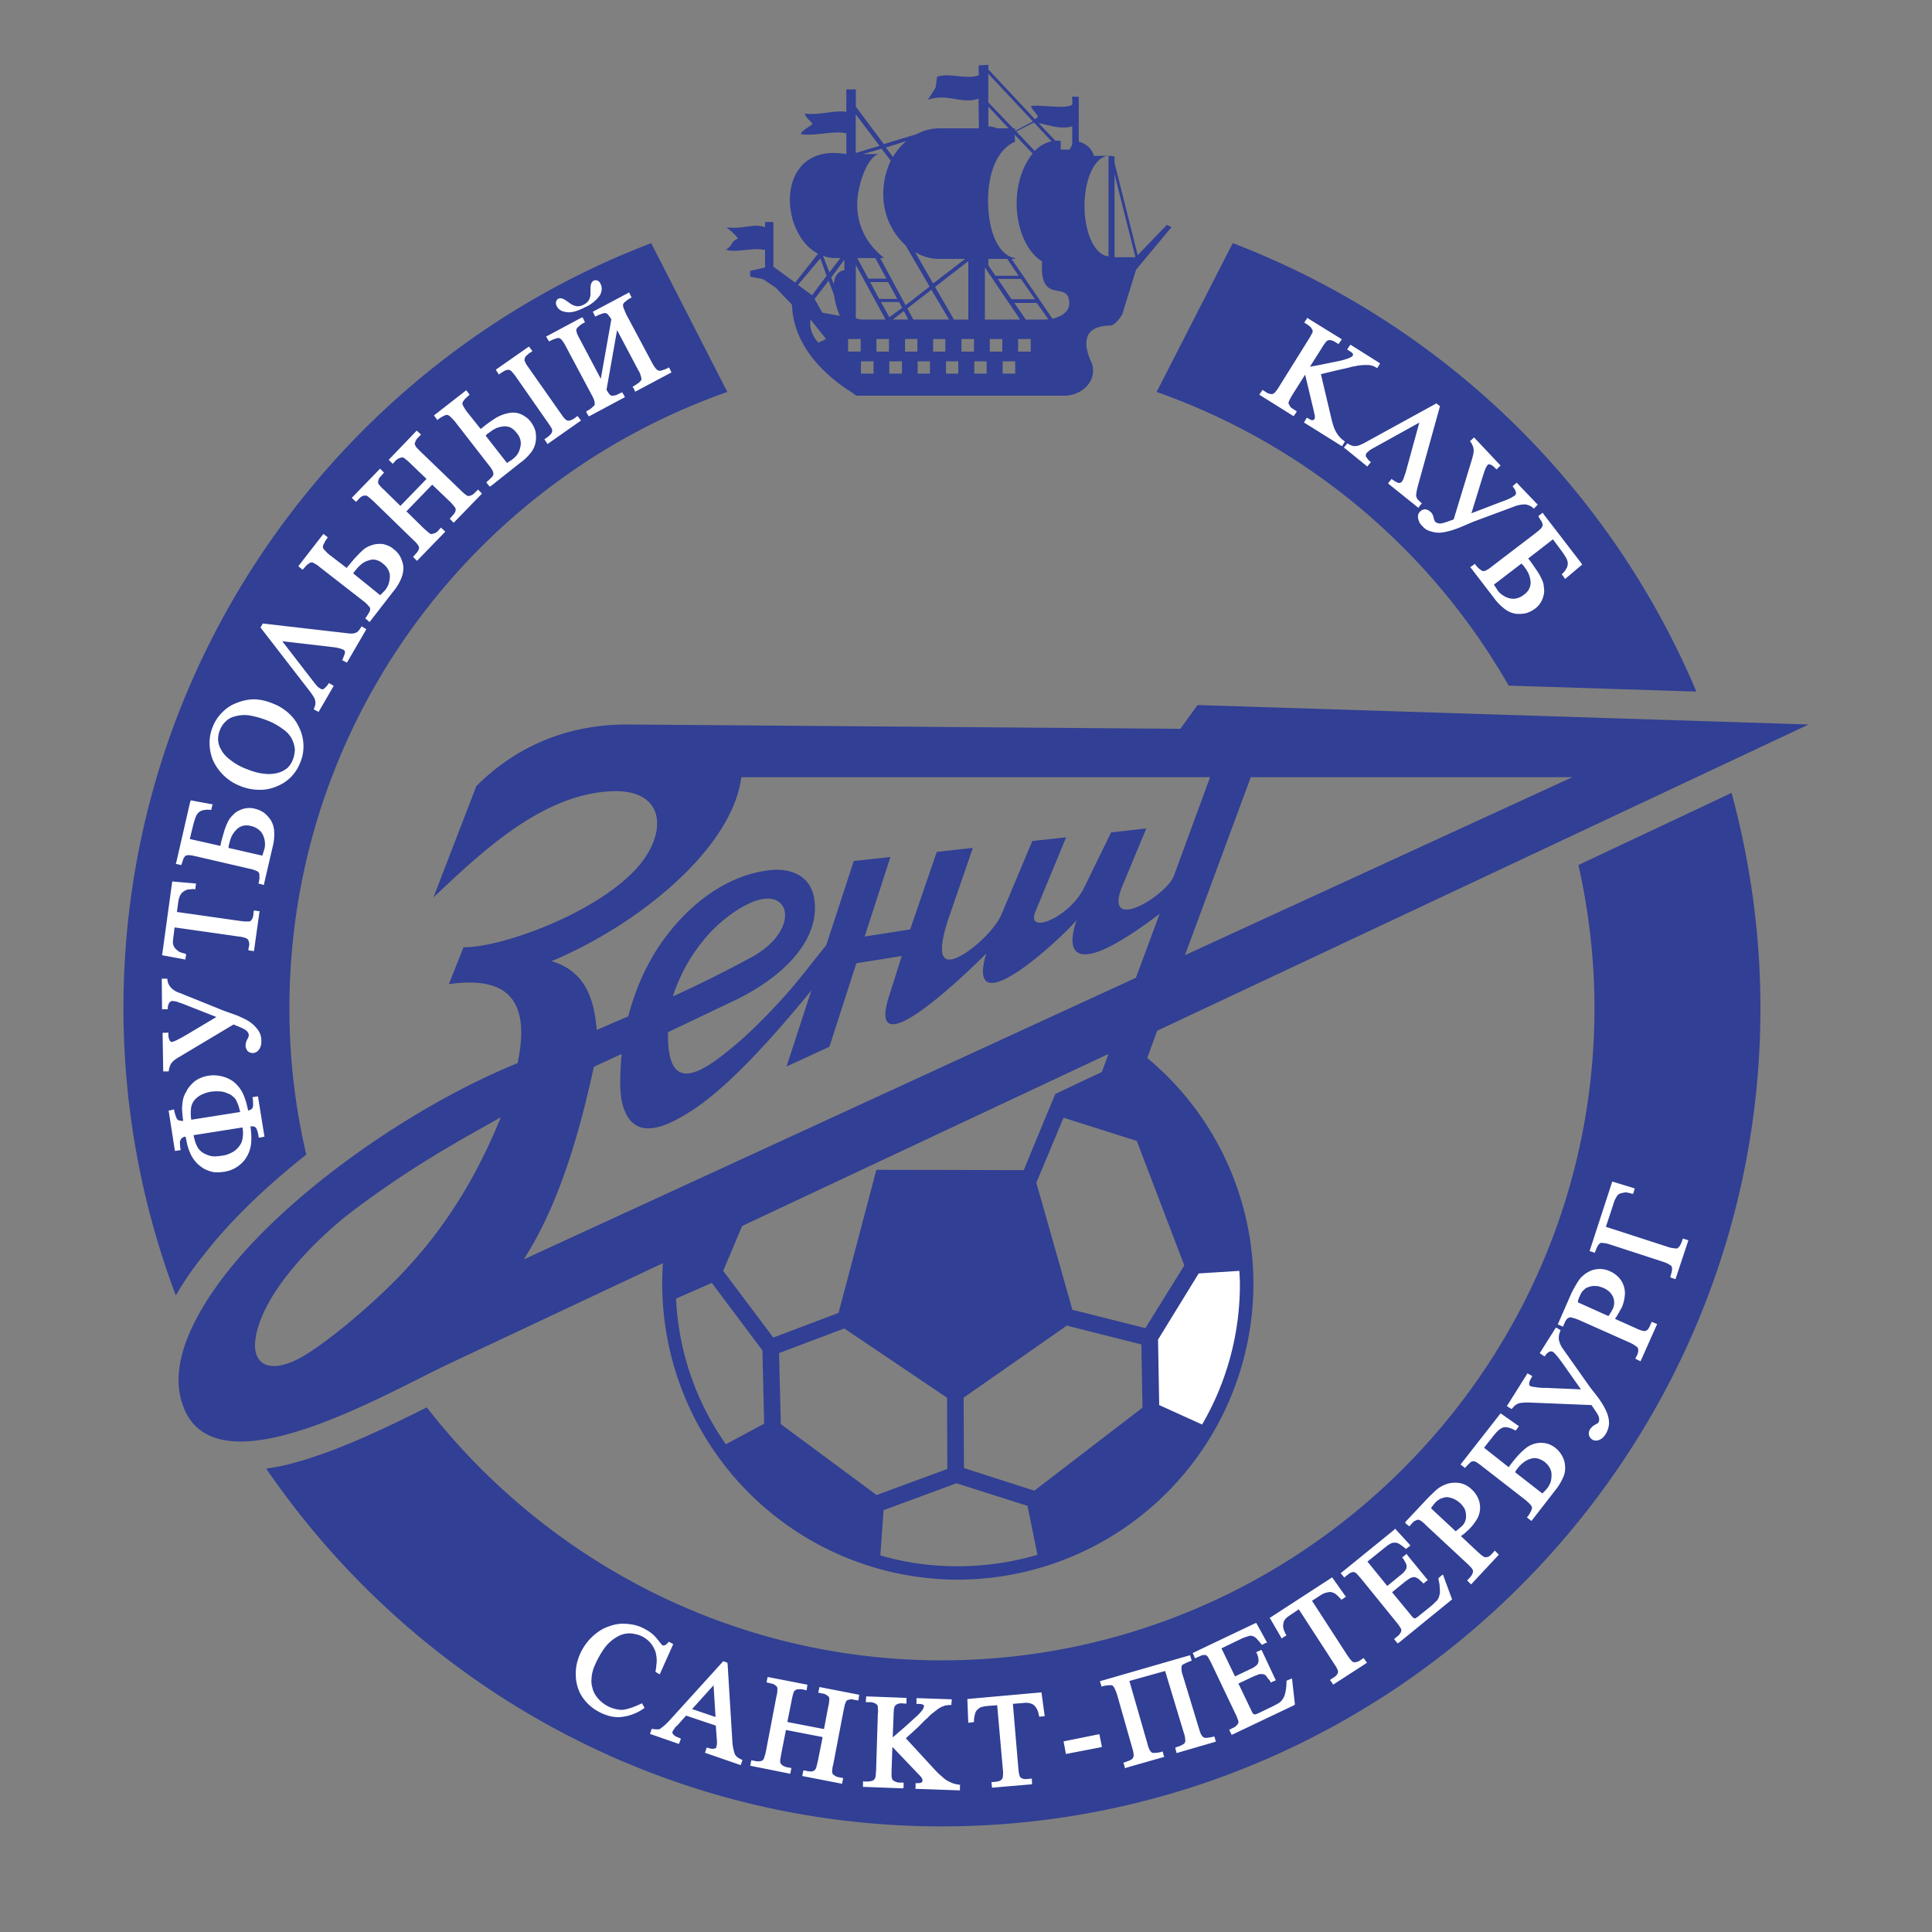 <svg width="30" height="30" fill="none" xmlns="http://www.w3.org/2000/svg"><rect width="100%" height="100%" fill="#808080" stroke="none"/><path fill-rule="evenodd" clip-rule="evenodd" d="M17.262 2.42l.044.013v.094l.36 1.435.453-.47.072.035-.551.662-.214.693c-.035.058-.11.165-.182.173-.404.005-.453.25-.284.6.009.054.013.067.013.103 0 .208-.2.386-.449.386h-3.226a3.608 3.608 0 01-.075-.053c-.232-.147-.903-.61-.925-1.36-.084-.089-.169-.173-.249-.262l-.2-.134-.2-.04v-.089l.231-.053v-.271c-.182-.04-.355.027-.55.009a1.469 1.469 0 00-.063-.013c.111-.054.08-.134.195-.174a.972.972 0 00-.182-.173c.28.031.4-.067.6-.004v-.08h.129v.693l.338.249.355-.45c-.622-.324-.666-1.737.44-1.546v-.32c-.182-.053-.47.045-.706.01 0-.054.173-.134.178-.16 0-.023-.116-.103-.116-.16.227.03.449-.054.644-.027v-.347h.147v.267l.435.582.511-.156a.74.74 0 01.356-.089h.609l-.005-.462c-.262.094-.48-.089-.786.018l.12-.191.022-.165c.178-.07.467.05.649-.026l-.005-.151.152-.01v.072l.724.773c.022-.013.044-.031.044-.04 0-.027-.106-.129-.106-.16.084-.04.564.058.644-.031 0-.04-.005-.084-.005-.12l.103.004v.694c.124.04.2.106.235.222h.276zm.044.284v1.29h.325l-.325-1.29zm-.093-.284c-.209.009-.373.351-.373.778 0 .426.165.768.373.782V2.42zm-1.87.702c0 .476.164.845.417.885v.013h-.053l.635.929c.133-.031.262-.103.262-.24-.004-.378-.47.053-.422-.649-.23-.142-.395-.493-.395-.902 0-.311.097-.591.249-.773l-.28-.294.004.111c-.249.103-.418.44-.418.92zm.937 1.836l-.182-.254h-.347l.178.258h.24c.035 0 .07 0 .111-.004zm-.209-.312l-.218-.315h-.36l.214.315h.364zm-.724-.626v.098l.11.164h.36l-.177-.262h-.293zm-.054.942h.547l-.547-.809v.809zm-.773-.507l.293.507h.223v-.907l-.516.4zm1.542-2.546h-.022l-.258.133.284.302a.531.531 0 01.263-.15l-.267-.285zm-2.893 3.55h.196v-.195h-.196v.196zm.2.343h.195V5.61h-.195v.19zm.24-.342h.195v-.196h-.195v.196zm.2.342h.196V5.61h-.196v.19zm.244-.342h.192v-.196h-.192v.196zm.196.342h.191V5.61h-.191v.19zm.24-.342h.191v-.196h-.191v.196zm.2.342h.191V5.61h-.191v.19zm.24-.342h.195v-.196h-.195v.196zm.2.342h.191V5.61h-.191v.19zm.24-.342h.195v-.196h-.195v.196zm.2.342h.195V5.61h-.195v.19zm.24-.342h.196v-.196h-.196v.196zm-1.32-1.058l.498-.382h-.396a.709.709 0 01-.382-.107l.28.49zm-.027.098l-.373.289.093.173h.556l-.276-.462zm-.426.329l-.173.133h.24l-.067-.133zm-.227.097l.2-.146-.049-.09h-.28l.13.236zm.124-.284l-.142-.262h-.28l.142.262h.28zm-.342-.635h-.28l.174.32h.28l-.174-.32zm-.302.106v.831l.067.014v.004h.395l-.462-.849zm-.178.085v-.165l-.204.276.04.106c.013-.164.098-.213.164-.217zm-.15-.191a.507.507 0 01-.183-.036l.102.258.17-.223h-.09zm.706 0l.395.733.373-.29-.373-.64a1.069 1.069 0 01-.346-.803c0-.187.044-.36.115-.512l-.142-.186-.289.084h.267c-.191 0-.36.494-.356.787 0 .551.414.809.41.822 0 .005-.019.005-.054.005zm-.627.897a1.293 1.293 0 01-.089-.324l-.084-.222-.218.284.12.213.271.05zm-.204-.622l-.098-.27-.347.412.218.16.227-.302zm3.2-2.4l-.69-.737v.444l.387.404h.027v.027l.009.009.262-.138c0-.004.005-.004.005-.009zm-.374.111l-.315-.337v.306a.39.39 0 01.138.031h.177zm.809.33h.138l.04-.076v-.285c-.191.054-.369-.026-.52-.049l.258.272h.026c.023 0 .04 0 .058.004v.133zm-3.764 2.999l.12-.058-.24-.302c-.022.116.018.244.12.36zm1.369-3.133l-.32.102.11.147a.945.945 0 01.21-.25zm-.418.076l-.37-.49v.6l.37-.11zm5.484 1.51a12.785 12.785 0 017.199 6.964l-2.915-.093a10.21 10.21 0 00-5.466-4.56l1.182-2.31zM4.04 20.512c.156-.427.569-.965 1.142-1.467.156-.138.325-.267.502-.395.902-.658 1.631-1.036 2.093-1.302-.466 1.15-1.057 1.977-1.773 2.666-.173.169-.773.724-1.266 1.027-.556.342-.956.173-.698-.53zm14.287-9.195L9.77 11.25c-1.035-.009-1.817.4-2.373.956l-.666 1.728c.746-.702 1.688-1.608 2.777-1.648.84-.031.867.67.36 1.217-.662.707-2.12 1.218-2.67 1.205l-.228.573c.68-.093 1.32.036 1.067 1.227-1.613.657-3.529 1.986-4.533 3.275-.502.649-.835 1.337-.702 1.91.373 1.605 3.12-.022 4.186-.524l3.306-1.555a4.598 4.598 0 004.573 4.915 4.6 4.6 0 004.596-4.59 4.565 4.565 0 00-1.649-3.511l.155-.423 10.115-4.755-9.488-.302-.267.369zm6.089.751L18.4 14.832l1.022-2.764h4.995zm-13.354 2.377c.19-.19.413-.355.635-.444.596-.23.716.436.005.845-.41.224-.828.433-1.254.626a2.64 2.64 0 01.614-1.027zm-1.41 1.92c-.021.258-.04.591.014.778.151.573.618.387 1.013.142.711-.426 1.627-1.55 1.92-1.906l-.386 1.182.666-.307.418-1.297.706-.112-.2.631c-.39 1.231 1.418-.573 1.511-.67-.342 1.16 1.151-.218 1.405-.52-.16.448-.125.977 1.289-.098l-.37.995-9.505 4.373c.63-.978.929-2.275 1.089-2.99.133-.063.289-.134.43-.2zm.72-.337l1.045-.498c.711-.342 1.325-.916 1.227-1.569-.054-.369-.373-.484-.685-.449-.577.062-1.088.405-1.48.858-.36.418-.586.889-.724 1.413-.16.067-.333.143-.489.21-.04-.494-.186-.916-.702-1.068 1.378-.577 2.809-1.764 2.947-2.857h7.279l-.564 1.538c-.125.31-1.112.91-.796.146l.37-.888-.547.062-.41.84c-.226.484-.924.764-.764.386l.476-1.15-.525.057-.484 1.151c-.125.285-.658.747-.844.684-.111-.035-.103-.266.049-.697l.355-1.031-.56.062-.413 1.204-.707.111.4-1.235-.569.062-.427 1.307c-.275.338-.489.63-.76.915-.182.196-.44.462-.72.69-.51.421-.995.697-.977-.254zm.125 4.137l.556-.244.786 1.048.027 1.138-.595.32a4.29 4.29 0 01-.774-2.262zm6.018-2.809l1.137.36.738 1.934-.605.973-1.133-.285-.56-1.973.422-1.009zm.595-.71l-.362.17-.362.172-.245.59-.244.592-1.145-.003-1.144-.002-.293 1.111-.294 1.111-.506.191-.507.192-.389-.518-.389-.518.147-.349.147-.348 2.844-1.336 2.844-1.335-.051.14-.051.14zm-.533 3.941l1.146.289.018.982-1.68 1.289-1.093-.351-.005-1.093 1.618-1.13-.004.014zM14.71 22.81l-1.098.405-1.488-1.102-.027-1.102 1.013-.383 1.596 1.076.004 1.106zm.156 1.511c-.414 0-.814-.057-1.196-.169l.05-.702 1.132-.418 1.103.351.155.76a4.425 4.425 0 01-1.244.178z" fill="#313F94"/><path fill-rule="evenodd" clip-rule="evenodd" d="M19.244 19.734l-.631.04-.631 1.027.018 1.017.666.302a4.313 4.313 0 00.587-2.181 2.81 2.81 0 00-.009-.205z" fill="#fff"/><path fill-rule="evenodd" clip-rule="evenodd" d="M26.888 12.312c.288 1.067.448 2.187.448 3.342 0 6.995-5.71 12.706-12.714 12.706-4.342 0-8.195-2.205-10.488-5.555.094-.014.191-.031.29-.053.746-.178 1.572-.583 2.203-.898 1.858 2.386 4.756 3.928 7.995 3.928 5.582 0 10.137-4.55 10.137-10.128 0-.764-.089-1.506-.249-2.222l2.378-1.12zm-23.74 7.195c.413-.538.977-1.08 1.608-1.578a9.864 9.864 0 01-.262-2.275c0-4.413 2.849-8.181 6.8-9.568l-1.183-2.31C5.33 5.601 1.917 10.24 1.917 15.653c0 1.524.275 3.036.813 4.462.124-.213.264-.416.418-.609z" fill="#313F94"/><path fill-rule="evenodd" clip-rule="evenodd" d="M2.676 13.686l.027.004.315.027.027.004-.005.027-.004.035-.004.027-.023-.005c-.026 0-.048.005-.07.005a.13.13 0 00-.045.009c-.018.009-.031.013-.045.027-.017.008-.026.022-.04.035h.005a.106.106 0 00-.027.049c-.009.018-.013.045-.018.067l-.022.164 1 .142c.013 0 .031.005.049.005h.075c.005 0 .014-.005.018-.005.01-.009.018-.022.027-.035a.219.219 0 00.018-.058l.004-.049.005-.022h.026l.036.009h.026l-.004.026-.08.57-.004.026-.022-.005-.04-.004-.023-.004v-.027l.01-.044a.13.13 0 00-.005-.067c-.005-.013-.01-.031-.023-.04-.009-.005-.022-.013-.04-.018a.392.392 0 00-.089-.018l-1-.142-.017.138c-.005.03-.005.053-.009.075 0 .023 0 .04.004.05a.14.14 0 00.018.044c.01.013.018.026.036.04a.2.2 0 00.049.035.38.38 0 00.075.023l.022.009v.022l-.008.036v.026l-.027-.004-.316-.058-.022-.005.005-.027.15-1.093.005-.026zm1.053 3.581a1.471 1.471 0 00-.026-.098.982.982 0 00-.04-.093.271.271 0 00-.062-.062c-.023-.022-.054-.03-.085-.044a.309.309 0 00-.11-.023.642.642 0 00-.13.005.474.474 0 00-.12.035.333.333 0 00-.155.12c-.013.027-.027.054-.031.08a.624.624 0 000 .2l.76-.12zm.036.24l-.76.12c.009.04.018.076.027.107a.827.827 0 00.04.089.372.372 0 00.057.062.34.34 0 00.08.044.348.348 0 00.098.027c.04 0 .08 0 .125-.009a.358.358 0 00.133-.035.334.334 0 00.169-.143.201.201 0 00.03-.08.578.578 0 00.01-.097.535.535 0 00-.009-.085zm.24-.484l.005.027.093.577.004.023-.026.004-.036.01h-.027l-.004-.023a.356.356 0 00-.022-.09.08.08 0 00-.023-.043c-.008-.01-.022-.014-.035-.018h-.045c.014.102.018.191.01.27a.523.523 0 01-.08.223.495.495 0 01-.342.213.654.654 0 01-.16.005.551.551 0 01-.143-.05.571.571 0 01-.116-.088.556.556 0 01-.084-.115.848.848 0 01-.058-.143c-.013-.048-.022-.102-.035-.155a.08.08 0 00-.036.009l-.027.017c-.004.01-.013.018-.013.023-.004.009-.009.018-.009.026-.004.01-.004.018 0 .036a.4.4 0 00.005.071l.004.027-.027.004-.035.005-.027.004-.004-.026-.09-.578-.004-.023.027-.004.035-.01.023-.003.004.026a.734.734 0 00.027.09.126.126 0 00.026.044c.01.008.023.013.04.013a.128.128 0 00.045.004c-.01-.062-.013-.12-.018-.169 0-.057.005-.11.013-.155a.382.382 0 01.05-.125.378.378 0 01.08-.115.378.378 0 01.115-.089.52.52 0 01.355-.04.503.503 0 01.187.085.529.529 0 01.146.186c.032.067.058.156.08.262a.3.3 0 00.036-.013c.013-.009.027-.017.031-.026a.12.12 0 00.01-.05c0-.026 0-.057-.005-.093l-.005-.026.027-.005.035-.004.023-.005zm.067-3.737c.009-.018.013-.036.018-.054l.017-.053a.31.31 0 00.005-.111.321.321 0 00-.031-.107.22.22 0 00-.072-.084.281.281 0 00-.11-.05.238.238 0 00-.125-.004.21.21 0 00-.093.05.445.445 0 00-.076.097.489.489 0 00-.044.129.119.119 0 00-.01.044c0 .005-.004.014-.004.023l.525.12zm-1.111-.858l.022.004.293.054.027.004-.009.027-.009.036-.004.022h-.018a.333.333 0 00-.12.009.162.162 0 00-.062.035.2.2 0 00-.045.076 1.2 1.2 0 00-.04.133l-.049.2.476.107.004-.027c.018-.08.04-.15.058-.213a.909.909 0 01.058-.142.338.338 0 01.075-.098.267.267 0 01.098-.071.345.345 0 01.24-.027.456.456 0 01.142.062c.04.031.076.071.107.116a.38.38 0 01.053.182.79.79 0 01-.026.24l-.13.56-.004.026-.026-.008-.036-.01-.022-.004.004-.022a.262.262 0 00.01-.098c0-.022 0-.04-.01-.049-.004-.013-.017-.022-.04-.03a.407.407 0 00-.102-.032l-.84-.195c-.03-.005-.057-.014-.08-.014-.022-.004-.035-.004-.044 0h-.005c-.008 0-.017.005-.022.005-.009.004-.013.013-.018.018-.008.008-.013.022-.022.035-.004.022-.013.044-.022.071l-.009.023-.022-.005-.036-.009-.026-.004.008-.027.214-.933.009-.027zm.453-1.089a.383.383 0 00-.027.156.332.332 0 00.045.142c.03.062.08.115.146.164a.902.902 0 00.245.138c.098.04.19.067.275.075a.558.558 0 00.231-.017.38.38 0 00.134-.072.362.362 0 00.084-.128.448.448 0 00.031-.165.463.463 0 00-.049-.164.423.423 0 00-.137-.147 1.004 1.004 0 00-.24-.133 1.403 1.403 0 00-.285-.08.536.536 0 00-.226.018.283.283 0 00-.134.075.347.347 0 00-.093.138zm-.107-.062a.628.628 0 01.147-.218.588.588 0 01.227-.146.718.718 0 01.27-.054.792.792 0 01.28.063.76.76 0 01.254.155.665.665 0 01.165.231.65.65 0 01.062.267.627.627 0 01-.05.266.664.664 0 01-.146.227.661.661 0 01-.227.146.653.653 0 01-.275.05.79.79 0 01-.293-.063.763.763 0 01-.423-.418.724.724 0 01-.044-.253c0-.084.018-.169.053-.253zm2.596-2.035c.017-.018.03-.027.04-.04l.04-.04a.42.42 0 00.053-.098c.009-.036.018-.071.018-.111a.211.211 0 00-.027-.107.264.264 0 00-.08-.093.254.254 0 00-.107-.058.175.175 0 00-.106.005.286.286 0 00-.112.053.512.512 0 00-.097.097c-.01.01-.018.023-.027.032-.004.008-.009.013-.013.022l.418.338zm-.956 1.813l-.075-.04.008-.023a.325.325 0 00.018-.062c0-.017 0-.035-.004-.048 0-.018-.009-.036-.022-.058a1.202 1.202 0 00-.054-.08l-.773-1 .036-.062 1.27.146c.04.005.076.01.107.01a.172.172 0 00.058-.01.09.09 0 00.04-.022.328.328 0 00.045-.058l.013-.022.075.044-.302.52-.075-.04.013-.022a1.08 1.08 0 01.027-.071.108.108 0 00.004-.036c-.004-.008-.004-.013-.009-.022a.095.095 0 00-.022-.013.503.503 0 00-.142-.036l-.8-.093.48.622.062.076a.15.15 0 00.049.035c.009.01.017.01.026.014.005 0 .014 0 .023-.005a.062.062 0 00.026-.022c.014-.009.027-.027.045-.049l.013-.022.075.044-.235.405zm1.271-3.2l.405-.418-.263-.253a.564.564 0 00-.062-.053c-.018-.014-.026-.023-.035-.027h-.018c-.01 0-.018 0-.027.004l-.035.014c-.014.009-.023.018-.036.026l-.031.036-.018.018-.062-.062.435-.454.067.062-.018.018-.035.036a.081.081 0 00-.022.031c-.01.013-.014.027-.018.04-.005.009-.005.013-.005.022 0 .01.005.013.01.022.004.01.008.023.022.036l.057.058.632.609a.567.567 0 00.097.08h.04c.014-.005.027-.014.04-.018a.198.198 0 00.031-.027l.036-.035.018-.018.062.062-.44.453-.062-.062L7 8.037l.03-.035a.147.147 0 00.036-.05c.01-.017.01-.035.01-.048 0-.009-.01-.022-.023-.04a.73.73 0 00-.062-.071l-.28-.267-.4.414.275.27c.027.023.045.04.063.054.017.013.026.022.035.027h.018c.009 0 .018 0 .026-.005l.04-.013c.01-.009.023-.018.032-.027l.03-.035.018-.018.067.062-.44.454-.062-.063.018-.017.03-.036a.127.127 0 00.036-.053c.01-.014.01-.031.01-.045-.005-.009-.01-.022-.023-.04a.471.471 0 00-.067-.071l-.626-.609c-.027-.022-.044-.04-.062-.053a.3.3 0 00-.04-.027h-.04l-.04.018-.031.027-.031.035-.019.018-.066-.062.44-.454.062.063-.018.017-.03.036a.17.17 0 00-.028.031c-.004.013-.013.027-.013.04-.004.005-.004.013-.004.022 0 .01.004.014.004.023a.151.151 0 00.027.035.35.35 0 00.057.058l.258.253zm1.325-1.089a.052.052 0 01.013-.018c.013-.008.022-.022.035-.026a.593.593 0 01.12-.076.487.487 0 01.116-.026.22.22 0 01.107.022.294.294 0 01.088.08.252.252 0 01.058.106.231.231 0 010 .112.38.38 0 01-.04.106.324.324 0 01-.075.08c-.013.01-.027.023-.045.031-.013.01-.03.018-.048.032l-.33-.423zm-.08-.106l.022-.014c.062-.053.124-.097.173-.129a.617.617 0 01.258-.106.313.313 0 01.231.053.338.338 0 01.093.084.454.454 0 01.072.138.469.469 0 01.008.16.36.36 0 01-.07.174.785.785 0 01-.174.168l-.449.356-.022.013-.054-.066.018-.018c.031-.027.053-.049.071-.067.014-.018.022-.035.022-.044a.155.155 0 00-.013-.054c-.013-.022-.031-.053-.058-.084l-.528-.68a1.11 1.11 0 00-.072-.075c-.017-.018-.035-.023-.044-.027a.116.116 0 00-.049.013.44.44 0 00-.085.05l-.022.017-.053-.071.502-.391.053.07-.017.014c-.031.027-.058.049-.071.071-.014.018-.023.031-.023.045-.004.009 0 .026.014.049.013.022.03.053.057.088l.21.263zm1.506-.2l.053.07-.52.365-.049-.075.023-.014.03-.022a.252.252 0 00.036-.031.14.14 0 00.023-.031c.004-.009.009-.018.009-.027V6.67l-.018-.036-.045-.067-.502-.72c-.018-.026-.035-.044-.049-.062-.013-.013-.022-.026-.03-.03-.01-.005-.014-.01-.023-.01-.009-.004-.018-.004-.031 0a.133.133 0 00-.036.01c-.013.008-.026.017-.044.026l-.027.018-.022.017-.049-.075.515-.36.054.07-.022.019-.027.013a.325.325 0 01-.04.036.067.067 0 00-.022.03.062.062 0 00-.01.027c-.004.01 0 .018 0 .027l.019.04c.008.018.026.04.044.067l.502.715c.022.031.04.058.058.076a.117.117 0 00.044.03c.014.005.027 0 .045-.004a.246.246 0 00.066-.035l.023-.018.022-.013zm.249-2.102a.076.076 0 01.062 0 .09.09 0 01.044.048c.027.05.027.112-.008.178a.545.545 0 01-.232.187c-.12.062-.217.089-.288.075-.076-.008-.125-.04-.151-.093a.09.09 0 01-.01-.067.069.069 0 01.036-.048.076.076 0 01.063 0c.022.004.057.03.11.066.072.058.147.067.218.027.076-.036.112-.102.107-.191 0-.067 0-.111.01-.13a.079.079 0 01.039-.052zm.275.6a.525.525 0 00-.048-.067c-.014-.018-.027-.027-.036-.027h-.005c-.008-.004-.026-.004-.048.005a.736.736 0 00-.09.035l-.022.014-.013-.023-.013-.03-.013-.023.022-.013.52-.276.022-.013.01.022.017.036.013.022-.022.009a.475.475 0 00-.08.058.082.082 0 00-.031.04c-.005.008 0 .026.004.048l.04.098.405.76c.022.04.04.067.057.089.018.018.027.027.04.031a.088.088 0 00.05 0c.026-.009.057-.018.093-.035l.022-.014.013.023.014.03.013.027-.022.01-.516.275-.027.013-.008-.022-.018-.036-.014-.018.023-.013a.88.88 0 00.084-.058.164.164 0 00.031-.04c0-.013 0-.03-.009-.053a.269.269 0 00-.04-.094l-.329-.622-.164.925c.013.022.022.04.031.053.013.013.018.022.027.031.004.004.009.004.018.009h.026c.013 0 .027-.005.049-.009L9.64 6.1l.022-.008.013.022.018.03.01.023-.023.013-.516.276-.022.009-.013-.022-.018-.031-.009-.023.022-.013a.304.304 0 00.08-.058.1.1 0 00.031-.035c0-.014 0-.032-.004-.054a.571.571 0 00-.044-.098l-.405-.76a.547.547 0 00-.053-.084.123.123 0 00-.04-.035.078.078 0 00-.054.004.404.404 0 00-.088.036l-.023.009-.013-.023-.018-.03-.013-.023.027-.013.515-.276.022-.009.014.023.013.03.013.023-.022.013a.31.31 0 00-.08.058.081.081 0 00-.031.04c-.005.009 0 .027.004.049A.578.578 0 009 5.26l.329.622.164-.924zm-4.11 3.861l.017-.022c.054-.062.098-.12.143-.164.04-.045.08-.08.11-.107a.379.379 0 01.112-.058.336.336 0 01.115-.022.266.266 0 01.12.018c.04.013.076.03.111.062a.36.36 0 01.103.116.5.5 0 01.049.15.412.412 0 01-.032.187.745.745 0 01-.124.205l-.351.453-.018.022-.067-.058.014-.017c.022-.032.04-.063.053-.085.009-.022.013-.035.009-.049 0-.013-.009-.026-.027-.044a.395.395 0 00-.075-.071l-.68-.529a.36.36 0 00-.085-.058c-.022-.013-.04-.018-.049-.013-.013 0-.026.009-.044.022-.022.013-.044.04-.071.071l-.018.018-.066-.054.39-.502.067.053-.013.023a.34.34 0 00-.049.084c-.013.018-.013.036-.013.049 0 .009.009.026.027.044.017.018.04.045.075.072l.267.204zm-2.849 7.818v-.027l-.009-.547v-.026h.062l.027-.005v.027c0 .044.009.075.022.098a.034.034 0 00.031.022c.014 0 .04-.01.076-.027.036-.018.084-.044.147-.08l.47-.28-.475-.187c-.053-.022-.098-.035-.133-.049a.38.38 0 00-.076-.013c-.017 0-.03.01-.044.023a.172.172 0 00-.027.084v.022h-.089v-.027l-.004-.421v-.027h.084l.005.022c.004.045.022.08.053.116a.317.317 0 00.138.084l.618.249c.08.035.248.089.306.115.058.027.098.045.134.067a.522.522 0 01.155.142.275.275 0 01.053.165c0 .026 0 .049-.004.07-.009.023-.013.045-.027.063-.013.018-.026.036-.044.044a.111.111 0 01-.058.018.164.164 0 01-.044-.009c-.014-.004-.023-.013-.036-.022a.174.174 0 01-.022-.04c-.009-.013-.009-.031-.009-.049 0-.013 0-.031.009-.053a.21.21 0 01.027-.058.152.152 0 01.013-.031v-.013a.092.092 0 00-.031-.067c-.031-.036-.156-.08-.205-.102l-.84.502a.578.578 0 00-.075.049.21.21 0 00-.045.044.104.104 0 00-.026.049.203.203 0 00-.018.062l-.005.023h-.084zm7.853 8.856l-.014.014a.214.214 0 01-.048.04.043.043 0 01-.05-.01.142.142 0 01-.022-.03h-.004a.913.913 0 00-.102-.12.663.663 0 00-.13-.09.639.639 0 00-.172-.066.895.895 0 00-.192-.018.627.627 0 00-.182.036.626.626 0 00-.173.084.831.831 0 00-.347.53.826.826 0 00-.004.235c.018.107.053.2.115.28.058.08.138.151.24.204a.703.703 0 00.174.067c.053.013.11.018.164.013a.74.74 0 00.369-.142l-.04-.071c-.062.027-.125.058-.187.075a.511.511 0 01-.129.027.514.514 0 01-.413-.24.366.366 0 01-.044-.115.337.337 0 01-.01-.134c0-.048.014-.098.027-.146a1.472 1.472 0 01.173-.324.628.628 0 01.236-.196.366.366 0 01.24-.022.409.409 0 01.302.24.218.218 0 01.023.075.434.434 0 01.004.169c0 .036-.009.071-.013.102l.066.04.21-.47-.067-.037zm1.91.89c.005-.032.014-.059.018-.076.005-.018.01-.036.014-.04.004-.01.013-.014.017-.018a.102.102 0 01.023-.014c.013-.004.026-.004.04-.004.013-.004.026 0 .04 0l.049.009.026.009.014-.089-.618-.12-.018.085.027.004.044.013a.13.13 0 01.04.01c.013.008.022.013.036.026v-.004c.004.009.013.013.017.022 0 .004.005.009.005.013v.045a.36.36 0 01-.014.084l-.164.858a.644.644 0 01-.026.093c-.005.022-.014.036-.023.04h.005c-.014.01-.027.018-.045.018a.163.163 0 01-.066 0l-.045-.009-.027-.004-.017.084.622.125.018-.09-.027-.004-.049-.009a.327.327 0 01-.035-.013.094.094 0 01-.036-.022.99.99 0 00-.018-.018c-.004-.009-.004-.013-.009-.018v-.044a.926.926 0 00.014-.08l.075-.382.57.11-.076.379-.023.093a.13.13 0 01-.022.04.13.13 0 01-.044.022c-.018 0-.04 0-.063-.004l-.048-.01-.023-.003-.018.088.618.12.018-.088-.027-.005-.044-.009c-.014-.004-.027-.004-.04-.013-.013-.005-.022-.014-.036-.022-.009-.005-.013-.014-.018-.018 0-.005-.004-.013-.004-.018-.004-.009-.004-.022 0-.044 0-.023.005-.05.014-.08l.164-.858c.009-.031.013-.058.018-.08.009-.018.013-.031.017-.04.005-.01.01-.013.014-.018a.035.035 0 01.022-.009c.013-.004.027-.009.04-.009a.11.11 0 01.04.005l.049.009.027.004.013-.089-.618-.12-.018.089.027.004.049.01a.05.05 0 01.035.013.096.096 0 01.036.022c.009.004.013.013.018.018.004.004.004.009.004.017.005.01.005.023 0 .045a.302.302 0 01-.013.08l-.067.355-.569-.11.071-.357zm6.982-.939c.031-.013.058-.022.08-.03a.283.283 0 00.044-.014c.018 0 .032 0 .045.004.013.005.027.01.036.018.013.004.026.018.04.036.017.017.035.04.057.066l.014.018.017-.009.036-.018.027-.009-.014-.026-.142-.258-.013-.022-.022.009-.943.449-.022.013.014.022.013.036.013.022.022-.013.045-.018a.18.18 0 01.062-.022c.013 0 .027 0 .04.004a.1.1 0 01.031.031c.013.023.031.054.049.09l.378.794a.414.414 0 01.03.072.151.151 0 01.014.044v.022c-.005.005-.009.014-.013.018v.004l-.027.027c-.013.01-.022.018-.035.022l-.045.023-.022.009.009.026.017.031.01.023.026-.01.942-.448.014-.01v-.017l-.04-.355-.005-.036-.03.013-.041.018-.013.004v.018a.974.974 0 01-.01.125c-.008.035-.013.067-.021.089a.298.298 0 01-.027.053c-.01.013-.018.027-.031.036v.004c-.014.009-.027.022-.054.036-.027.015-.055.03-.084.044l-.204.098c-.018.009-.031.013-.04.017-.01 0-.018.005-.023.005-.004 0-.009-.005-.013-.005-.005 0-.01-.004-.01-.004l-.017-.026-.03-.063-.183-.382.244-.115a.515.515 0 00.067-.027c.018-.005.031-.005.044-.005.014 0 .027 0 .036.005.01 0 .018.004.027.013a.064.064 0 01.026.031c.014.018.031.036.05.063l.013.022.017-.014.036-.013.022-.013-.013-.022-.2-.427-.013-.022-.023.013-.035.013-.022.014.013.022c.013.03.022.062.022.089a.097.097 0 01-.04.098.305.305 0 01-.08.048l-.244.116-.21-.436.312-.15zm-.898 1.462a.34.34 0 01.023.103.077.077 0 01-.005.048c-.004.014-.018.023-.04.036a.455.455 0 01-.089.036l-.022.009.022.084.61-.178-.023-.08-.022.005c-.04.009-.072.013-.098.017a.116.116 0 01-.049-.009c-.013-.009-.022-.022-.035-.04-.014-.026-.023-.057-.036-.098l-.25-.822a.325.325 0 01-.021-.102c0-.022 0-.04.004-.049a.076.076 0 01.04-.03.57.57 0 01.089-.04l.026-.01-.026-.084-1.4.404.027.085.022-.009a.455.455 0 01.098-.013.079.079 0 01.049.004c.009.009.022.022.03.04a.69.69 0 01.04.098l.236.83c.014.04.018.072.022.103 0 .022 0 .04-.009.049-.004.013-.017.022-.035.035a.83.83 0 01-.094.036l-.022.009.01.022.008.036.01.027.021-.01.56-.16.027-.008-.01-.022-.008-.036-.009-.027-.022.01a.467.467 0 01-.098.013.078.078 0 01-.048-.005.145.145 0 01-.032-.04.404.404 0 01-.035-.098l-.28-.973.555-.155.29.96zm-1.83.33l.56-.108-.04-.2-.556.112.036.195zm-1.53-.854l.014.369.089-.01v-.021a.37.37 0 01.009-.076c.005-.022.009-.044.018-.062a.173.173 0 01.07-.067c.036-.017.09-.022.125-.026l.138-.01.089 1.005c.004.03.004.06 0 .089 0 .026-.005.044-.023.062-.022.022-.053.027-.08.031l-.048.005h-.027l.009.088.622-.053-.004-.089-.027.004c-.036 0-.075.01-.107 0-.026-.008-.04-.017-.048-.03-.018-.032-.023-.09-.027-.13l-.085-1.004.165-.013a.24.24 0 01.146.022.22.22 0 01.054.058c.026.04.035.089.044.133l.085-.009-.05-.369-1.15.103zm-.76.431c.059-.058.103-.107.143-.138.031-.035.053-.053.062-.062.027-.018.05-.04.071-.053.018-.018.04-.031.054-.04a.43.43 0 01.084-.036c.013-.004.022-.004.036-.004.013-.005.022-.005.04-.005h.022v-.022l.005-.04v-.027h-.027l-.493-.017h-.027v.089h.058c.013.004.027.004.031.009.009 0 .013.004.018.004.004.004.004.009.009.013v.01c0 .008 0 .012-.005.021a.135.135 0 01-.018.036.705.705 0 01-.12.125c-.062.057-.142.133-.244.217-.04.036-.071.063-.098.085l.014-.356c0-.03.004-.058.004-.08.004-.018.009-.031.009-.04.009-.013.018-.022.027-.031a.152.152 0 01.04-.018c.008 0 .017 0 .022-.004h.026l.045.004h.027v-.089h-.023l-.578-.022h-.026v.027l-.004.035v.027h.044c.022 0 .044 0 .062.005a.256.256 0 01.053.022.122.122 0 01.023.026.141.141 0 01.004.045.26.26 0 010 .084l-.027.876c-.004.04-.004.07-.008.093a.101.101 0 01-.018.045.065.065 0 01-.04.026.213.213 0 01-.063.01h-.049l-.022-.005-.004.026v.063h.026l.578.022h.022l.005-.027v-.062h-.071a.11.11 0 01-.04-.009.154.154 0 01-.04-.018c-.014-.008-.023-.017-.027-.03-.005-.01-.005-.023-.009-.04v-.085l.013-.373.41.43a.334.334 0 01.04.045c.008.01.013.018.013.022 0 .005 0 .01.004.014v.018c0 .004 0 .009-.004.009 0 .004 0 .008-.01.013a.033.033 0 01-.022.009c-.013.004-.026.004-.044.004h-.027v.062l-.004.027h.026l.64.022h.027v-.062l.004-.022-.026-.005a.536.536 0 01-.08-.017.816.816 0 01-.08-.036.355.355 0 01-.09-.066 1.07 1.07 0 01-.11-.103l-.458-.497.196-.179zm-3.15-.15l-.031-.494-.333.369.364.124zm.018.328a.618.618 0 01.004.084c-.004.023-.004.04-.009.049 0 .009-.004.013-.008.018a.034.034 0 01-.023.009c-.004.004-.018.004-.03.004a.174.174 0 01-.063-.013l-.027-.005-.026.08.555.192.027-.08-.023-.01c-.022-.013-.044-.022-.057-.035-.018-.013-.027-.027-.036-.04a.706.706 0 01-.04-.191l-.075-1.218-.005-.018-.013-.004-.036-.013-.013-.005-.013.014-.814.897a.876.876 0 01-.16.143c-.009.004-.022.004-.035.004-.018 0-.04 0-.067-.004l-.022-.005-.027.08.449.156.031-.08-.022-.014c-.031-.008-.054-.022-.071-.03a.147.147 0 00-.031-.027h.004c-.009-.01-.009-.018-.013-.023 0-.004 0-.013.004-.017.005-.01.009-.023.022-.036a.21.21 0 01.04-.053h.005l.142-.16.462.155.014.196zm14.434-6.275l-.88-1.289.058.018.022.009.01-.023a.441.441 0 01.039-.088c.013-.023.027-.031.036-.04.009-.005.026-.005.053 0 .027 0 .058.009.102.022l.818.267a.42.42 0 01.093.04c.023.013.036.022.04.03.01.014.01.032.01.054-.005.027-.01.058-.023.094l-.004.026.08.027.2-.604-.085-.027-.009.027a.588.588 0 01-.04.088.139.139 0 01-.035.036.102.102 0 01-.05 0 .353.353 0 01-.102-.022l-.96-.311.112-.338a.898.898 0 01.027-.08l.03-.054a.118.118 0 01.032-.035.145.145 0 01.053-.018.262.262 0 01.062-.01.58.58 0 01.08.019l.027.004.026-.084-.35-.107-.352 1.08.88 1.289zm-.587-.28c.005-.009.01-.018.018-.022.004-.014.014-.027.022-.04v.004a.134.134 0 01.018-.035c.004-.01.01-.018.013-.027a.232.232 0 000-.178.303.303 0 00-.057-.08.348.348 0 00-.09-.058c-.026-.013-.053-.017-.075-.026-.026-.005-.053-.005-.08-.005a.2.2 0 00-.07.014.166.166 0 00-.059.026c-.017.018-.035.031-.049.049a.239.239 0 00-.035.067c-.009.013-.014.03-.022.049-.005.017-.005.03-.01.048l.476.214zm-1.555 1.413l.031.018.018.013.018-.017c.013-.018.03-.032.044-.045.017-.013.035-.018.049-.027a.268.268 0 01.066-.009c.023-.004.054-.004.09-.004l.977.04c.026.045.11.151.115.196.005.03.005.057-.009.07 0 .005-.004.01-.009.014-.009.005-.017.013-.03.018-.023.013-.04.022-.054.035-.013.014-.027.027-.035.04a.092.092 0 00-.018.045.074.074 0 000 .044c0 .018.009.031.018.04.004.014.017.023.03.031a.089.089 0 00.058.018c.018 0 .04-.004.063-.013h-.005a.171.171 0 00.058-.04.274.274 0 00.04-.054c.017-.026.026-.053.035-.08a.286.286 0 00.014-.088.37.37 0 00-.014-.098.562.562 0 00-.04-.107 1.144 1.144 0 00-.075-.129c-.031-.053-.147-.19-.196-.262l-.386-.547a.359.359 0 01-.067-.146.261.261 0 01.018-.13l.009-.017-.018-.013-.031-.018-.022-.013-.014.017-.227.36-.013.023.023.013.03.022.023.014.013-.018a.155.155 0 01.067-.058.064.064 0 01.049.005.287.287 0 01.053.053c.027.03.054.066.09.115l.292.414-.542-.023a.814.814 0 01-.169-.013.21.21 0 01-.08-.018c-.009-.004-.013-.018-.013-.035 0-.023.013-.054.036-.094l.013-.022-.022-.014-.031-.017-.023-.013-.013.022-.293.466-.014.018.023.018zm1.675-1.395c.01-.018.023-.036.031-.054.01-.013.018-.03.027-.048.009-.014.018-.032.027-.045a.618.618 0 00.048-.182.358.358 0 00-.102-.298.409.409 0 00-.133-.089.369.369 0 00-.347.022c-.035.018-.061.045-.093.072a.65.65 0 00-.075.107 2.034 2.034 0 00-.08.146l-.21.48.08.036.01-.023.022-.048a.187.187 0 01.031-.05c.013-.013.027-.017.04-.022.009-.004.022-.004.044.005.027.004.058.017.094.03l.8.356a.565.565 0 01.116.072.09.09 0 01.013.048c0 .018-.005.04-.013.063l-.023.044-.009.022.08.04.258-.578-.084-.035-.01.022-.022.049c-.009.018-.017.035-.03.049a.085.085 0 01-.04.022c-.01.005-.023 0-.045-.004a.516.516 0 01-.094-.036l-.328-.147a.086.086 0 01.017-.026zM23.95 23.19l.04-.04.036-.04a.424.424 0 00.053-.098.447.447 0 00.013-.11.21.21 0 00-.027-.107.301.301 0 00-.187-.147.188.188 0 00-.11.004.304.304 0 00-.107.054.515.515 0 00-.098.097c-.009.014-.018.023-.026.036l-.01.022.423.33zm-1.271-.449l.071.054.013-.018c.023-.022.036-.04.054-.053a.129.129 0 01.03-.027c.01-.005.018-.005.023-.005.009-.004.018 0 .027 0a.139.139 0 01.044.023c.018.013.04.027.067.049l.68.528c.03.027.058.05.075.072.018.017.022.035.027.044a.136.136 0 01-.014.049.442.442 0 01-.048.084l-.018.022.071.054.369-.476a.868.868 0 00.124-.204.352.352 0 00.027-.187.34.34 0 00-.049-.15.392.392 0 00-.209-.178.376.376 0 00-.346.062 1.143 1.143 0 00-.116.107c-.04.044-.089.102-.137.168l-.018.023-.382-.302.124-.156c.066-.089.12-.138.164-.155a.123.123 0 01.072-.005c.03.005.07.018.11.04l.023.009.049-.067-.285-.2-.622.795zm-.076 1.036a.053.053 0 00.023-.018l.035-.027c.01-.009.018-.017.027-.022.009-.009.013-.018.022-.022a.208.208 0 00.053-.169.244.244 0 00-.022-.093.4.4 0 00-.067-.085c-.022-.018-.044-.036-.066-.049a.34.34 0 00-.138-.044.165.165 0 00-.067.013.152.152 0 00-.062.027.293.293 0 00-.058.049.42.42 0 00-.035.044c-.01.01-.018.027-.027.04l.382.356zm.107.058a.482.482 0 00.049-.04c.013-.014.026-.023.04-.036a.792.792 0 00.147-.191.358.358 0 000-.316.43.43 0 00-.098-.129.387.387 0 00-.103-.07.335.335 0 00-.115-.028.498.498 0 00-.115.005.479.479 0 00-.223.115c-.035.031-.075.072-.12.116l-.338.36-.017.022.017.018.027.022.023.018.017-.018.031-.036c.018-.017.031-.03.05-.035a.085.085 0 01.044-.014c.009 0 .022.01.04.018.022.018.048.036.075.067l.64.595c.03.027.049.05.067.067.013.014.017.027.022.036a.065.065 0 01-.004.049.164.164 0 01-.031.053l-.036.04-.018.018.062.062.431-.462-.062-.063-.017.018-.036.04a.316.316 0 01-.044.036c-.018.004-.032.009-.045.009h-.004c-.01 0-.022-.005-.04-.018-.023-.013-.045-.036-.076-.062l-.266-.249c.008-.004.017-.013.026-.017zm-1.204.195a.593.593 0 01.066-.049l.04-.022h.005-.005.005c.013-.004.026-.004.04-.004a.14.14 0 01.04.004.288.288 0 01.049.027c.017.013.044.03.07.053l.018.013.014-.013.03-.022.023-.018-.018-.022-.2-.218-.017-.022-.018.018-.809.657-.022.014.018.022.022.027.018.022.017-.018.04-.03c.018-.014.036-.028.054-.032.013-.004.03-.009.044-.004h-.004c.009 0 .022.008.04.022l.066.075.556.685c.018.022.036.044.044.062a.122.122 0 01.023.035c.004.01.004.018.004.023 0 .009-.004.017-.004.027-.01.013-.014.022-.023.035l-.026.027-.04.03-.018.019.013.017.027.031.013.018.023-.013.808-.658.018-.013-.009-.018-.124-.338-.01-.03-.03.021-.031.027-.01.009v.013c.01.045.019.085.019.125a.766.766 0 01.004.093l-.014.058a.187.187 0 01-.022.044.207.207 0 01-.044.045c-.018.022-.04.04-.071.066l-.178.143a.145.145 0 01-.036.026c-.009.005-.013.01-.018.01h-.013c-.004 0-.009-.005-.013-.005-.005 0-.01-.01-.023-.022-.013-.014-.026-.032-.044-.054l-.267-.324.214-.174a.535.535 0 00.058-.04l.04-.017c.013 0 .026-.005.035-.005.013.005.022.005.031.01.01.004.018.013.036.021.013.014.035.032.058.054l.017.018.018-.018.027-.022.022-.014-.018-.022-.298-.364-.013-.023-.022.018-.027.022-.022.014.018.022c.017.031.035.058.044.08a.103.103 0 01.005.062c0 .013-.01.027-.023.045a.278.278 0 01-.067.066l-.208.17-.307-.379.271-.218zm-.84.476l-.93.604-.021.013.013.018.16.276.013.026.022-.017.031-.018.023-.014-.014-.022a.876.876 0 01-.03-.07.353.353 0 01-.01-.063c.005-.018.005-.036.01-.053a.118.118 0 01.022-.04c.008-.01.018-.023.035-.036l.063-.044.115-.076.551.849c.018.027.036.053.044.075a.103.103 0 01.014.04.073.073 0 01-.018.05.134.134 0 01-.044.04l-.04.026-.023.018.014.018.022.03.013.023.022-.014.48-.31.023-.018-.014-.018-.022-.031-.013-.022-.023.013-.04.027c-.017.013-.035.017-.053.022a.076.076 0 01-.044 0c-.01 0-.023-.009-.036-.027-.018-.017-.036-.044-.058-.075l-.55-.849.137-.089a.27.27 0 01.12-.044.094.094 0 01.049 0 .158.158 0 01.049.022c.013.004.022.013.035.027.018.013.031.03.05.049l.013.017.022-.009.03-.022.023-.014-.018-.022-.182-.257-.018-.023-.017.014zM22.87 6.81l-.027.026-.018.014.014.017c.013.018.022.04.03.058.01.018.01.036.014.054 0 .017 0 .04-.004.062a.904.904 0 01-.022.089l-.285.937c-.049.014-.173.067-.217.062-.032-.004-.054-.013-.067-.026-.005-.005-.01-.009-.01-.013l-.013-.032a.206.206 0 00-.017-.062c-.009-.017-.018-.035-.032-.044a.224.224 0 00-.04-.031l-.04-.013h-.004a.129.129 0 00-.04.008.106.106 0 00-.04.027.12.12 0 00-.031.049.155.155 0 000 .062c.005.022.013.04.022.062a.235.235 0 00.045.054c.017.022.04.04.066.057a.468.468 0 00.183.045.508.508 0 00.11-.013c.04-.01.085-.018.143-.04.062-.018.227-.094.307-.125l.622-.231a.479.479 0 01.16-.031.237.237 0 01.12.049l.018.018.017-.018.027-.027.017-.018-.017-.017-.294-.307-.017-.018-.018.018-.027.022-.017.018.013.018a.218.218 0 01.04.08.057.057 0 01-.018.044 1.257 1.257 0 01-.067.04c-.03.013-.075.036-.133.054l-.475.182.16-.52c.022-.071.04-.125.053-.16a.277.277 0 01.04-.071c.009-.01.022-.01.04-.005.022.005.049.027.08.058l.018.018.017-.018.027-.027.018-.017-.018-.018-.377-.4-.018-.018-.018.018zm-1.982.155l.324.263.018.017.018-.022.022-.027.018-.017-.018-.018a.206.206 0 01-.044-.049c-.01-.013-.018-.022-.018-.031V7.06l.013-.027c.01-.009.027-.022.045-.04.022-.013.049-.031.084-.049l.689-.382-.213.778c-.014.035-.023.066-.031.088a.16.16 0 01-.027.05c-.005.008-.014.013-.018.017-.009 0-.013.005-.022.005-.01 0-.023-.005-.036-.01a.679.679 0 01-.067-.04l-.017-.013-.014.018-.026.031-.014.018.018.018.431.346.023.018.013-.022.022-.027.018-.022-.018-.014-.053-.053c-.01-.018-.013-.031-.018-.044 0-.014 0-.031.005-.058.004-.031.013-.062.022-.102l.338-1.218.004-.018-.014-.013-.03-.022-.014-.01-.013.01-1.093.6a.681.681 0 01-.085.04.196.196 0 01-.062.013c-.018.004-.031 0-.049-.005a.163.163 0 01-.057-.026l-.023-.01-.013.018-.022.027-.018.022.022.014zm-.12-1.217c.08-.018.142-.031.195-.045a.439.439 0 01.085-.017.33.33 0 01.089-.014c.026-.004.049-.004.066-.004h.054c.013.004.026.004.04.009.009 0 .022.004.03.009.014.004.023.013.036.017l.023.014.013-.023.018-.03.013-.019-.022-.017-.418-.263-.022-.013-.014.022-.022.031-.013.023.022.013.027.018a.045.045 0 01.026.022c.01.004.014.009.014.013v.027l-.018.018a.226.226 0 00-.031.017 1.043 1.043 0 01-.169.05c-.084.017-.191.04-.325.066-.053.009-.093.018-.124.022l.191-.302a.418.418 0 01.045-.066.216.216 0 01.027-.032c.008-.004.013-.008.022-.008.004-.005.013-.005.022-.005a.09.09 0 01.04.009.141.141 0 01.04.018l.036.022.022.013.013-.022.023-.031.013-.022-.022-.014-.49-.302-.022-.018-.013.023-.022.03-.013.023.022.013.04.027c.013.009.022.018.031.026.013.01.018.023.026.036a.034.034 0 01.01.022v.018-.004c0 .013-.005.026-.018.044a.654.654 0 01-.04.071l-.463.742a.463.463 0 01-.057.08c-.014.014-.022.027-.031.027a.064.064 0 01-.05.004c-.017-.004-.04-.008-.057-.022l-.04-.026-.022-.014-.014.022-.022.032-.013.022.022.013.49.307.021.013.014-.022.022-.031.013-.023-.022-.013-.04-.027a.077.077 0 01-.031-.022c-.01-.013-.018-.022-.022-.035a.114.114 0 00-.014-.023V6.25l.018-.045.04-.071.2-.316.138.578a.344.344 0 00.013.058v.027c0 .004 0 .013-.004.017 0 .005-.005.01-.005.014l-.009.008c-.004 0-.009 0-.017.005-.01 0-.018 0-.027-.005l-.04-.022-.022-.013-.014.022-.017.031-.014.023.022.013.547.342.022.013.014-.022.018-.031.013-.018-.018-.017a.235.235 0 01-.062-.054c-.022-.022-.035-.044-.053-.071a.454.454 0 01-.045-.102 1.631 1.631 0 01-.04-.147l-.155-.657.257-.062zm2.431 3.33a.264.264 0 00.03.047l.03.048c.022.03.052.055.083.074.03.02.063.035.102.044a.22.22 0 00.11-.001.28.28 0 00.109-.055.238.238 0 00.082-.093.212.212 0 00.022-.103.431.431 0 00-.027-.12.492.492 0 00-.071-.117c-.008-.012-.015-.024-.03-.035-.002-.003-.007-.012-.013-.017l-.427.327zm1.37-.311l-.018.014-.228.192-.02.018-.016-.024-.021-.03-.015-.017.012-.014a.336.336 0 00.07-.098.166.166 0 00.011-.07.198.198 0 00-.03-.083 1.27 1.27 0 00-.077-.115l-.123-.165-.385.298.018.02c.05.065.09.128.127.181.033.05.057.099.073.135a.32.32 0 01.027.12.262.262 0 01-.007.121.342.342 0 01-.132.202.458.458 0 01-.139.07.542.542 0 01-.157.009.38.38 0 01-.174-.075.794.794 0 01-.168-.173l-.35-.456-.018-.02.024-.016.03-.021.017-.015.014.018c.025.032.05.058.07.069.017.014.03.026.043.024.014.005.029 0 .05-.01a.4.4 0 00.089-.06l.685-.523c.023-.02.047-.036.062-.053.017-.014.026-.025.028-.034l.003-.004c.005-.007.008-.016.01-.02.003-.01-.001-.018-.002-.025-.001-.012-.009-.024-.013-.04-.015-.017-.026-.038-.041-.062l-.011-.021.017-.014.03-.022.02-.018.015.024.584.759.015.024z" fill="#fff"/></svg>